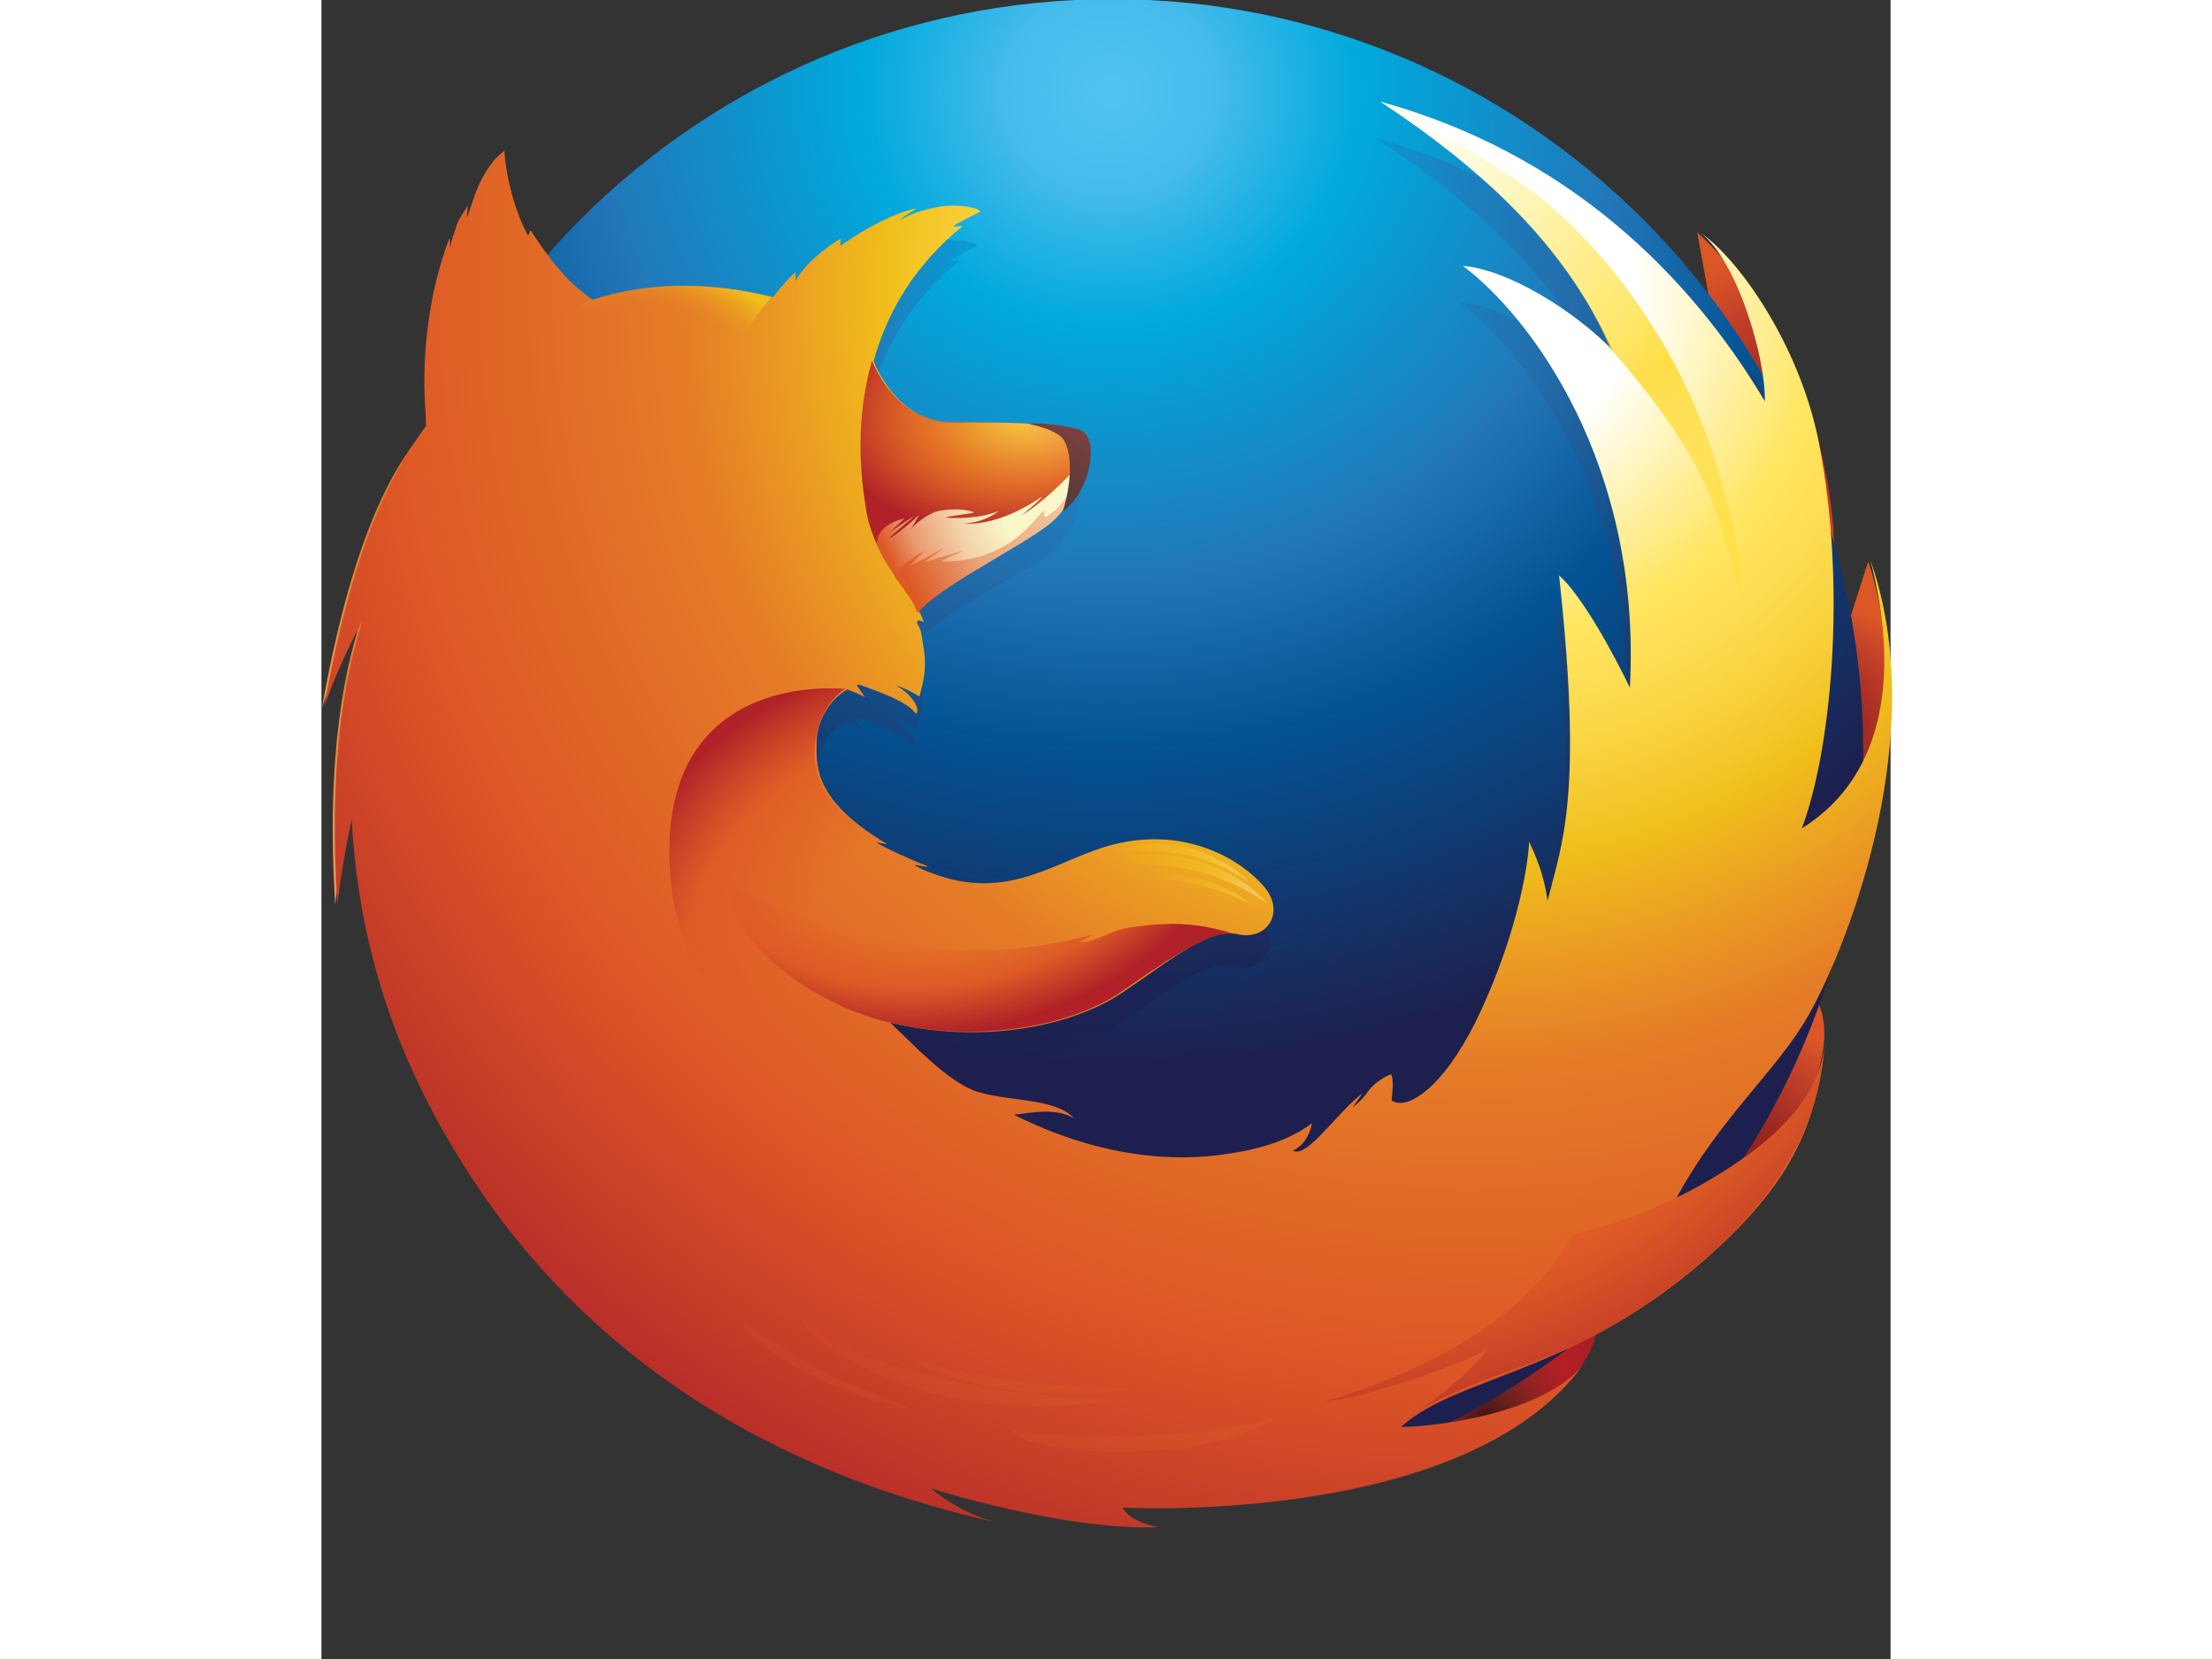 <?xml version="1.0" encoding="utf-8"?>
<svg width="400" height="300" viewBox="-0.1 0.3 352.323 372.5" xmlns="http://www.w3.org/2000/svg">
  <rect x="-0.1" y="0.3" width="352.323" height="372.5" fill="#333333" stroke="none"/>
  <linearGradient id="c" gradientUnits="userSpaceOnUse" x1="-82.561" y1="353.647" x2="-82.561" y2="516.124" gradientTransform="rotate(14.693 900.084 675.154)">
    <stop offset="0.056" stop-color="#dc7327"/>
    <stop offset="1" stop-color="#eebc89"/>
  </linearGradient>
  <path d="M3 203.5c.199-2.799 7-59.399 33.199-78.5 22.601-16.5 5-10.5-3.699-9.8-9.2.7-14.101 6.3-12.301 4.3.101-.1.101-.1.101-.2-.3-.4-21.601 17.5-17.3 84.2z" fill="url(#c)"/>
  <linearGradient id="d" gradientUnits="userSpaceOnUse" x1="-1011.462" y1="1503.002" x2="-1066.398" y2="1592.468" gradientTransform="matrix(.99 -.08 .095 1.173 895.375 -1738.839)">
    <stop offset="0.056" stop-color="#dc7327"/>
    <stop offset="1" stop-color="#edbd6b"/>
  </linearGradient>
  <path d="M0 159.3s15.399-49 46.6-48.5c20.7.3 4.3-17.5-2-20.2-6.5-2.8-8.1-2.7-9.6-1.3-2.301 2-22.801 1.2-35 70z" fill="url(#d)"/>
  <radialGradient id="g" cx="-761.916" cy="1746.896" r="29.702" gradientTransform="translate(1023.395 -1428.383)" gradientUnits="userSpaceOnUse">
    <stop offset="0" stop-color="#431413"/>
    <stop offset="0.164" stop-color="#631e1c"/>
    <stop offset="0.332" stop-color="#832320"/>
    <stop offset="0.484" stop-color="#9c2222"/>
    <stop offset="0.615" stop-color="#ac2023"/>
    <stop offset="0.708" stop-color="#b21f24"/>
    <stop offset="0.999" stop-color="#aa1f24"/>
    <stop offset="1" stop-color="#a91f24"/>
  </radialGradient>
  <path d="M212.199 329.099C265.5 340.4 305.8 295.4 277 284.6c-26.1-9.8-90.1 39.101-64.801 44.499z" fill="url(#g)"/>
  <radialGradient id="h" cx="-704.401" cy="1690.172" r="32.879" gradientTransform="translate(1023.395 -1428.383)" gradientUnits="userSpaceOnUse">
    <stop offset="0.126" stop-color="#941f21"/>
    <stop offset="0.343" stop-color="#9e2922"/>
    <stop offset="0.73" stop-color="#c24028"/>
    <stop offset="1" stop-color="#dc5726"/>
  </radialGradient>
  <path d="M281.699 286c53.2-11.6 71.4-69.199 40.801-67.199-27.801 1.799-66 72.699-40.801 67.199z" fill="url(#h)"/>
  <radialGradient id="i" cx="-688.325" cy="1593.597" r="29.707" gradientTransform="translate(1023.395 -1428.383)" gradientUnits="userSpaceOnUse">
    <stop offset="0.126" stop-color="#941f21"/>
    <stop offset="0.343" stop-color="#9e2922"/>
    <stop offset="0.73" stop-color="#c24028"/>
    <stop offset="1" stop-color="#dc5726"/>
  </radialGradient>
  <path d="M328.9 196.4c34.9-25.2 18.3-70 18.3-70s-7.699 23.1-14.699 50.3C325.6 203.8 308 211.5 328.9 196.4z" fill="url(#i)"/>
  <radialGradient id="j" cx="-697.141" cy="1522.957" r="37.115" gradientTransform="translate(1023.395 -1428.383)" gradientUnits="userSpaceOnUse">
    <stop offset="0" stop-color="#941f21"/>
    <stop offset="0.638" stop-color="#c13f28"/>
    <stop offset="1" stop-color="#dc5726"/>
  </radialGradient>
  <path d="M339.3 118.1c-3.7-43.2-30.5-65.6-30.5-65.6s2.7 14.7 6.3 34.8c4.8 27.5 26.4 56.5 24.2 30.8z" fill="url(#j)"/>
  <radialGradient id="k" cx="-842.342" cy="1462.015" r="328.826" gradientTransform="matrix(0.941, 0, 0, 0.886, 969.854, -1274.379)" gradientUnits="userSpaceOnUse">
    <stop offset="0" stop-color="#52c4f1"/>
    <stop offset="0.077" stop-color="#45bbec"/>
    <stop offset="0.182" stop-color="#00a9dc"/>
    <stop offset="0.376" stop-color="#2276b8"/>
    <stop offset="0.501" stop-color="#035495"/>
    <stop offset="0.75" stop-color="#1d204e"/>
  </radialGradient>
  <path d="M 177.379 337.707 C 270.579 337.707 346.079 262.107 346.079 168.907 C 346.079 75.707 270.579 0.107 177.379 0.107 C 84.179 0.107 8.679 75.707 8.679 168.907 C 8.679 262.108 84.179 337.707 177.379 337.707 Z" fill="url(#k)"/>
  <linearGradient id="n" gradientUnits="userSpaceOnUse" x1="-867.94" y1="1595.463" x2="-788.574" y2="1704.338" gradientTransform="translate(1023.395 -1428.383)">
    <stop offset="0" stop-color="#1d406f"/>
    <stop offset="1" stop-color="#141728"/>
  </linearGradient>
  <path d="M177.6 205.1c-1 1 .1 3.899 1.4 3.8 1.3-.1 3.199-.699 3.199-.699s1 1.899 0 2.5c-1 .5-3.8.299-.1 1.699 3.8 1.4 4.8 1 5 .301.3-.701 1.5-3.101 2.2-2.9.6-1.2-2-2.4-.601-3.2 1.4-.8.301-3.899.301-3.899s-2 .1-2.801 1.5c-.8 1.399-2-.101-2.8-.101-.1.8-.7 1.5-.7 1.5l-.6-1.3c.101-.1-3.798-.201-4.498.799z" fill="url(#n)"/>
  <defs>
    <path id="o" d="M175.5 337.9c93.1 0 168.6-75.5 168.6-168.7C344.1 76 268.6.5 175.5.5S6.9 76.1 6.9 169.2c0 93.2 75.5 168.7 168.6 168.7z"/>
  </defs>
  <defs>
    <path id="r" d="M175.5 337.9c93.1 0 168.6-75.5 168.6-168.7C344.1 76 268.6.5 175.5.5S6.9 76.1 6.9 169.2c0 93.2 75.5 168.7 168.6 168.7z"/>
  </defs>
  <clipPath id="s">
    <path d="M175.5 337.9c93.1 0 168.6-75.5 168.6-168.7C344.1 76 268.6.5 175.5.5S6.9 76.1 6.9 169.2c0 93.2 75.5 168.7 168.6 168.7z" transform="matrix(1, 0, 0, 1, 0, 0)" overflow="visible"/>
  </clipPath>
  <radialGradient id="t" cx="-830.748" cy="1490.888" r="191.42" gradientTransform="matrix(1 0 0 .981 1023.395 -1405.724)" gradientUnits="userSpaceOnUse">
    <stop offset="0.134" stop-color="#00a3de"/>
    <stop offset="0.173" stop-color="#009ed9"/>
    <stop offset="0.233" stop-color="#0292ce"/>
    <stop offset="0.307" stop-color="#1d7ebe"/>
    <stop offset="0.334" stop-color="#2276b8"/>
    <stop offset="0.44" stop-color="#2468a5"/>
    <stop offset="0.655" stop-color="#1f4276"/>
    <stop offset="0.862" stop-color="#1d204e"/>
  </radialGradient>
  <path d="M302.699 277.3c9.7-18.2 22.801-28.801 29.9-41.4 9.4-16.699 27.2-63.8 13.8-101.7 6.2 23.8 4.2 47.9-15.399 60 6.3-16.701 10.3-53.5 3.8-86.601-4.3-21.5-17.7-40.8-26.5-46.8 8.1 6.1 14.6 27.8 14.399 37.7-16.899-28.5-44.5-55.7-86.1-67.2 32.4 21.4 44.5 39.5 52.1 55.6-8.699-8.8-23.5-18.1-33.5-18.9 15 11.2 40.101 44.3 37.5 94.4-3.899-8.1-10.899-20.7-15.899-25.2 5.399 49.3.7 59.9-2.601 72.9-.699-6-2.899-10.5-4.1-13.3 0 0-.6 15.4-10.6 37.3-7.601 16.601-15.4 21.7-18.9 21.2-3.1-.5-1-3.5-1.5-6.4 0 0-5.2 2.5-10.4 7.9-4.899 5.1-9.3 10.699-11.6 9.1 1.7-1.4 3-3.8 4.3-6.1-1.899 1.3-6.8 5-17.8 6.6-4.5.7-23.6 4.1-49-8.6 3.7-.4 9.2-1.7 13.5.8-4.2-4.601-14.4-3.7-21.7-6-6.399-2-14.7-11-19.5-15.5 19.5 4.8 40.3 1.3 52.3-6.899 12.101-8.301 19.301-14.4 25.7-12.9 6.4 1.4 10.7-5 5.7-10.801-5-5.699-17.1-13.5-33.6-9.299-14.2 3.5-26 15.899-47.9 2.899C110.4 189 110.5 180 110.5 174.3c0-3.9 2.399-9.3 6.899-11.8 2.4.9 3.9 1.7 3.9 1.7s-1.101-1.7-1.8-2.6c.199-.1.3-.1.5-.2 2 .7 6.399 2.3 8.699 3.5 3.101 1.5 4.101 3.1 4.101 3.1s.7-.4 0-2c-.3-.7-1.4-2.6-4.4-4.4h.2c1.6.6 3.3 1.4 5.1 2.5.601-2.7 1.7-5.5 1-10.4-.5-3.5-.5-4.3-1.3-5.6-.7-1.1.2-1.5 1.3-.6-.3-.8-.699-1.7-1.1-2.6 1-4.2 26.2-17.5 28.1-18.9 2.601-1.9 5.301-4.9 7-8.4 1.2-2.2 2.101-5.3 1.801-9.8-.2-3.3-2.101-5.2-29.101-5-7.399.1-12.2-4.2-15.1-8.3-.601-.9-1.101-1.7-1.601-2.5-.6-1.1-1.1-2.2-1.399-3 3.2-11.7 9.7-21.9 19.8-30.1.6-.5-2.4.3-1.8-.2.7-.6 4.899-2.7 5.7-3.1 1-.6-4.601-2.1-9.5-1.1-4.9 1-5.801 1.6-8.301 2.9 1-1.1 4.301-2.7 3.5-2.6-5.3 1.2-11.5 4.7-16.8 8.4 0-.5 0-.9.101-1.6-2.5 1.3-8.601 6-10.101 9.5 0-.8 0-1.2-.1-2-1.7 1.6-3.4 3.4-4.9 5.5l-.1.1c-15.8-3.9-29.2-3-40.4.6-2.7-1.9-7-4.9-13.7-15.4-.399-.6-.399 1.4-.8.8-2.7-4.8-4.899-12.9-5.2-18.8 0 0-4.3 2.5-7.199 11.5-.5 1.6-.9 2.5-1.2 3.4-.101.3.2-2.9.1-2.6-.5 1.1-2.1 2.9-2.6 4.9-.4 1.5-1 2.4-1.2 4.3 0 0 0 .1-.1.1 0-.5-.101-2.2-.2-1.9-1.3 3.3-2.4 7.1-3.4 11.4C23.5 79.8 22.1 89.1 23 100.8c0 1 .1 1.9.1 2.7-4.2 5.8-7 10.9-8.1 13.4C9.8 127 4.5 142.5.199 166.6c0 0 2.9-9.1 8.601-19.4-4.2 13-7.601 33.1-5.601 63.4.101-1 1-8.601 3.2-18.899C7.5 211.8 12.3 236.5 27.9 263.4c11.9 20.4 43.4 67.9 122.3 85.701-8.699-2.5-14-7.5-14-7.5s29.5 9.5 51 8.699c-6.699-1.199-8.1-4.4-8.1-4.4s76.5 4.301 103-31.799c-9.1 10.6-32 13.6-40.6 13.699 13.199-12.1 42.3-11.801 73.899-42.9 17.3-17 19.2-30 21.101-42.1-2.9 16.3-18 25.8-33.801 34.5z" opacity=".6" clip-path="url(#s)" fill="url(#t)"/>
  <radialGradient id="u" cx="-766.971" cy="1500.043" r="322.224" gradientTransform="matrix(1, 0, 0, 0.981, 1023.988, -1405.717)" gradientUnits="userSpaceOnUse">
    <stop offset="0.119" stop-color="#fff"/>
    <stop offset="0.122" stop-color="#fffffa"/>
    <stop offset="0.25" stop-color="#ffe560"/>
    <stop offset="0.287" stop-color="#ffdf56"/>
    <stop offset="0.347" stop-color="#f8d03b"/>
    <stop offset="0.406" stop-color="#f0be1b"/>
    <stop offset="0.473" stop-color="#eb9d23"/>
    <stop offset="0.548" stop-color="#e57c27"/>
    <stop offset="0.765" stop-color="#dd5626"/>
    <stop offset="0.903" stop-color="#c33a28"/>
    <stop offset="1" stop-color="#b02228"/>
  </radialGradient>
  <path d="M 303.993 269.6 C 313.693 251.4 326.793 240.701 333.893 228.1 C 343.292 211.3 361.193 164.2 347.693 126.1 C 353.893 149.9 351.893 174.1 332.293 186.3 C 338.693 169.5 342.594 132.7 336.094 99.5 C 331.793 77.9 318.293 58.6 309.594 52.6 C 317.694 58.7 324.194 80.4 323.993 90.4 C 307.093 61.9 279.393 34.6 237.593 23.1 C 270.093 44.5 282.193 62.7 289.792 78.9 C 281.093 70 266.292 60.8 256.192 60 C 271.192 71.2 296.392 104.4 293.692 154.7 C 289.792 146.6 282.792 133.9 277.792 129.5 C 283.192 178.9 278.492 189.5 275.192 202.6 C 274.492 196.6 272.292 191.999 271.092 189.3 C 271.092 189.3 270.491 204.7 260.491 226.7 C 252.893 243.4 245.093 248.5 241.593 247.9 C 240.693 247.8 240.193 247.4 240.193 247.4 C 240.393 245.201 240.693 243 240.093 241.5 C 240.093 241.5 236.893 242.601 234.792 245.5 C 233.992 246.701 232.893 247.801 231.492 248.9 C 231.292 249.1 233.792 245.701 233.593 245.8 C 232.393 246.8 230.992 247.999 229.693 249.4 C 224.793 254.5 220.293 260.201 217.993 258.6 C 220.094 257.9 221.893 255.201 222.293 252.499 C 220.394 253.899 215.493 257.499 204.493 259.2 C 199.993 259.899 180.893 263.399 155.393 250.599 C 159.093 250.2 164.693 248.899 168.893 251.399 C 164.693 246.799 154.393 247.7 147.093 245.399 C 140.693 243.399 132.393 234.399 127.593 229.899 C 147.193 234.7 167.992 231.2 179.992 222.999 C 192.192 214.7 199.392 208.6 205.792 210.1 C 212.192 211.499 216.492 205.1 211.492 199.3 C 206.492 193.499 194.292 185.8 177.792 189.9 C 165.093 193.1 154.393 203.201 136.593 196.201 C 135.492 195.801 134.393 195.301 133.292 194.701 C 132.192 194.1 136.992 195.4 135.792 194.701 C 132.393 193.4 126.193 190.6 124.593 189.5 C 124.292 189.301 127.193 190 126.893 189.801 C 109.993 179.801 111.093 171.801 111.093 166.901 C 111.093 162.901 113.492 157.601 117.992 155.101 C 120.392 156.001 121.892 156.801 121.892 156.801 C 121.892 156.801 120.791 155.101 120.092 154.201 C 120.291 154.101 120.392 154.101 120.592 154.001 C 122.592 154.701 127.092 156.301 129.291 157.501 C 132.392 159.001 133.392 160.601 133.392 160.601 C 133.392 160.601 134.092 160.101 133.392 158.601 C 133.092 157.901 131.992 156.001 128.992 154.201 L 129.093 154.201 C 130.693 154.801 132.393 155.601 134.193 156.701 C 134.794 154.001 135.893 151.201 135.193 146.301 C 134.593 142.801 134.693 142.001 133.893 140.701 C 133.193 139.601 134.093 139.201 135.193 140.101 C 134.893 139.201 134.493 138.401 134.093 137.501 C 134.992 133.201 160.393 119.901 162.292 118.501 C 164.893 116.601 167.593 113.601 169.292 110.101 C 170.492 107.901 171.393 104.801 171.192 100.201 C 170.992 96.901 169.092 94.901 141.992 95.201 C 134.593 95.301 129.792 91.001 126.892 86.901 C 126.291 86.001 125.791 85.201 125.291 84.401 C 124.691 83.301 124.191 82.201 123.892 81.401 C 127.092 69.701 133.592 59.501 143.692 51.201 C 144.292 50.701 141.292 51.501 141.892 51.001 C 142.592 50.401 146.892 48.301 147.692 47.901 C 148.692 47.301 142.992 45.801 138.192 46.801 C 133.292 47.801 132.392 48.401 129.792 49.701 C 130.792 48.601 134.093 47.001 133.292 47.101 C 127.992 48.301 121.692 51.801 116.393 55.501 C 116.393 55.001 116.393 54.601 116.493 53.901 C 113.993 55.201 107.893 59.901 106.393 63.401 C 106.393 62.601 106.393 62.201 106.292 61.401 C 104.507 63.092 102.868 64.932 101.393 66.9 C 101.393 66.9 101.393 67 101.292 67 C 85.492 63.1 72.093 64 60.792 67.6 C 58.093 65.7 53.792 62.7 46.992 52.2 C 46.593 51.6 46.593 53.6 46.193 53 C 43.493 48.2 41.293 40 40.993 34.2 C 40.993 34.2 36.594 36.7 33.793 45.7 C 33.293 47.3 32.894 48.2 32.594 49.1 C 32.493 49.4 32.793 46.2 32.694 46.5 C 32.194 47.6 30.594 49.4 30.094 51.4 C 29.694 52.9 29.094 53.8 28.894 55.7 C 28.894 55.7 28.894 55.8 28.793 55.8 C 28.793 55.3 28.693 53.6 28.594 53.9 C 27.293 57.2 26.194 61 25.194 65.3 C 23.794 72.1 22.394 81.4 23.294 93.2 C 23.294 94.2 23.395 95.1 23.395 95.9 C 19.095 101.8 16.395 106.8 15.294 109.3 C 10.093 119.4 4.792 135 0.493 159.2 C 0.493 159.2 3.393 150.1 9.094 139.8 C 4.893 152.8 1.493 173 3.493 203.3 C 3.594 202.3 4.493 194.6 6.693 184.3 C 7.793 204.5 12.593 229.201 28.293 256.1 C 40.293 276.6 71.793 324.201 150.894 341.999 C 142.194 339.499 136.793 334.499 136.793 334.499 C 136.793 334.499 166.394 343.999 187.894 343.2 C 181.094 341.999 179.793 338.8 179.793 338.8 C 179.793 338.8 256.493 343.099 282.993 306.999 C 273.893 317.601 250.993 320.601 242.293 320.7 C 255.493 308.6 284.693 308.8 316.394 277.7 C 333.792 260.6 335.593 247.6 337.493 235.5 C 334.993 251.3 319.792 260.9 303.993 269.6 Z" fill="url(#u)"/>
  <radialGradient id="x" cx="-866.514" cy="1696.788" r="78.672" gradientTransform="matrix(1 0 0 .627 1023.395 -969.954)" gradientUnits="userSpaceOnUse">
    <stop offset="0" stop-color="#e05a27" stop-opacity=".1"/>
    <stop offset="0.306" stop-color="#de5926" stop-opacity=".845"/>
    <stop offset="0.556" stop-color="#b02228"/>
  </radialGradient>
  <path d="M171 100.4c-.2-3.3-2.301-5.6-29.4-5.4-11.1.1-16.3-9.6-18.1-13.7-2.9 10.5-3.4 21.3-1.2 34 1.399 8.4 7.399 15.5 10.7 20.5.8.8 1.199 1 1.399.5 1.2-2.6 25-16.1 26.9-17.6 2.001-1.3 10.201-8.3 9.701-18.3z" fill="url(#x)"/>
  <radialGradient id="z" cx="-802.69" cy="1587.041" r="178.247" gradientTransform="translate(1023.395 -1428.383)" gradientUnits="userSpaceOnUse">
    <stop offset="0.463" stop-color="#f0b91c"/>
    <stop offset="0.722" stop-color="#e36024"/>
    <stop offset="0.782" stop-color="#db5825"/>
    <stop offset="0.876" stop-color="#c74127"/>
    <stop offset="0.97" stop-color="#b02228"/>
  </radialGradient>
  <path d="M262 303.099c-9.101 5-30.601 11.602-36.7 11.9 37.5-11.6 49.6-27.299 55.8-37.699 19.4-3.801 54.8-21.4 56.2-41.9-1.5 28-24.601 47.4-41.2 58.6-19.6 13.301-36.2 14.4-50.3 23.4 4.3-3 9.899-6.9 16.2-14.301z" fill="url(#z)"/>
  <linearGradient id="G" gradientUnits="userSpaceOnUse" x1="-896.689" y1="1558.043" x2="-869.86" y2="1546.237" gradientTransform="translate(1023.395 -1428.383)">
    <stop offset="0.075" stop-color="#dd5a26"/>
    <stop offset="0.298" stop-color="#e9986d"/>
    <stop offset="0.667" stop-color="#f4d4ac"/>
    <stop offset="1" stop-color="#f9f7c9"/>
  </linearGradient>
  <path d="M163.1 117.3c1.4-1.1 6.3-5.6 7.5-10.9-.9.4-1-.7-2-.2-1.8 1.9-6.2 6.5-11.4 9.8 1.4-1.3 3.9-3.2 4.5-4.2-5.6 3.9-12.5 6.6-17.899 6-.8 0 4 .5 8.2-2.8-4.101 1.9-11.101 1.7-11.801 1.5-.6-.2 6.9-1 6.2-1.2-3.5-1.2-8.1-.4-9.1.1-1.9.9-3.8 2.2-5.2 3.9.8-1 1.1-1.9 2-3.4-2.6 2.5-6.2 5.2-6.7 5.3.4-.8 6.3-5.3 5.2-4.9-.7.7-3.2 2.1-4.9 3.4-.5.3 3.5-3.3 3.101-3-6.7 1.7-6 5.4-6.2 5.5.1.2.1.7.3.9.8 2.4 3.7 6.5 6.4 10.4 2 2.4 2.6 5.1 2.7 4.2.899-4.4 27.198-18.9 29.099-20.4z" fill="url(#G)"/>
  <linearGradient id="H" gradientUnits="userSpaceOnUse" x1="-894.25" y1="1561.027" x2="-825.003" y2="1526.242" gradientTransform="translate(1023.395 -1428.383)">
    <stop offset="0.043" stop-color="#dd5a26"/>
    <stop offset="0.258" stop-color="#eca77c"/>
    <stop offset="1" stop-color="#f9f7c9"/>
  </linearGradient>
  <path d="M169.199 107.6c-.199 0-.399-3.2-.1-2.4.2.7-.3 7.2-6.2 11-1.3.8-.1-2.1-1.5-.6-2.3 2.5-8 10.8-22.3 10.8-.5 0 5.6-2.7 4.9-2.5-1.5.4-3.2.9-8.801 2.7-.5.2 4.7-3.2 4.2-3.1-.7.2-3.8 2.3-7.6 3.9 1.8-1.8 3.899-3.6 3.2-3.3-3 1.7-5.2 3.6-6.5 5.5.899 1.5 2 2.4 2.8 3.9 2 2.4 2.2 4.9 2.7 4.2 5.3-6.4 26.199-16.1 30.899-21.1 4.802-5.2 2.903-4.4 4.302-9z" fill="url(#H)"/>
  <radialGradient id="I" cx="-870.932" cy="1705.251" r="95.217" gradientTransform="matrix(1 0 0 .843 1023.395 -1216.665)" gradientUnits="userSpaceOnUse">
    <stop offset="0.5" stop-color="#e05a27" stop-opacity="0"/>
    <stop offset="0.75" stop-color="#de5926" stop-opacity=".775"/>
    <stop offset="0.95" stop-color="#b02228"/>
  </radialGradient>
  <path d="M138.199 252.4c-26.899-8.4-57.6-20.8-60-56.1C75 150 117.6 155 117.6 155c-1.5.6-4.8 4-5.9 7.9-1.199 4.2-3.399 12.4 6.2 20.9 15.2 13.401-25 38.3 43.5 70.1 1.7.7-15.3 1-23.201-1.5z" fill="url(#I)"/>
  <linearGradient id="J" gradientUnits="userSpaceOnUse" x1="-868.208" y1="1545.513" x2="-848.031" y2="1514.453" gradientTransform="translate(1023.395 -1428.383)">
    <stop offset="0" stop-color="#37383a"/>
    <stop offset="0.651" stop-color="#7b3f3d"/>
    <stop offset="1" stop-color="#dd5a26"/>
  </linearGradient>
  <path d="M171.4 108.2c1.2-3 2.601-10-1.399-11.5-3.301-.8-6.2-1.4-11.601-1.3 1.8.4 7 1.5 8.3 3.9 2.601 4.6.5 13.6-.399 15.9 2.699-2.1 3.898-4.1 5.099-7z" fill="url(#J)"/>
  <radialGradient id="K" cx="-939.735" cy="1766.979" r="87.31" gradientTransform="matrix(.986 -.165 .125 .748 843.568 -1298.49)" gradientUnits="userSpaceOnUse">
    <stop offset="0.5" stop-color="#e05a27" stop-opacity="0"/>
    <stop offset="0.656" stop-color="#dd5a26"/>
    <stop offset="0.815" stop-color="#b02228"/>
  </radialGradient>
  <path d="M127.5 229.9c18.8 4.5 40 1.301 52.1-7 8.1-5.6 19.8-13.9 25.1-13-6-1.699-10.6-2.4-15.899-2.1-1 0-1.9.1-2.9.199-1.8.201-3.699.4-5.8.801-3.2.699-6.7 3.1-10 3.1-.2 0 3.101-1.699 2.8-1.699-1.699.5-3.6.799-5.6 1.299-1.2.301-2.4.5-3.601.701-37.699 7-72.199-13.5-72.199-13.5C89.6 208.201 106.4 224.9 127.5 229.9z" fill="url(#K)"/>
  <radialGradient id="L" cx="-785.57" cy="1459.35" r="164.471" gradientTransform="matrix(1 -.027 .026 .981 991.64 -1424.899)" gradientUnits="userSpaceOnUse">
    <stop offset="0" stop-color="#ffe000" stop-opacity="0"/>
    <stop offset="0.355" stop-color="#fed700" stop-opacity=".515"/>
    <stop offset="0.483" stop-color="#fed208" stop-opacity=".7"/>
    <stop offset="0.857" stop-color="#fed208" stop-opacity="0"/>
  </radialGradient>
  <path d="M289.199 78.5s14.4 15.5 21.2 30.3c6.8 14.8 8.9 31.6 8.9 31.6s1-14.1-6.8-37.8c-8.4-25.7-25-47.7-41.4-59.8-11-8.3-33.1-19.3-33.1-19.3s38.101 22.6 51.2 55z" fill="url(#L)"/>
  <radialGradient id="N" cx="-2649.608" cy="3213.962" r="53.88" gradientTransform="matrix(-.276 .95 .643 .178 -2594.436 2149.379)" gradientUnits="userSpaceOnUse">
    <stop offset="0" stop-color="#fff"/>
    <stop offset="0.027" stop-color="#fffbe8" stop-opacity=".963"/>
    <stop offset="0.102" stop-color="#fff2b6" stop-opacity=".857"/>
    <stop offset="0.174" stop-color="#ffed8c" stop-opacity=".756"/>
    <stop offset="0.24" stop-color="#ffe967" stop-opacity=".662"/>
    <stop offset="0.3" stop-color="#ffe645" stop-opacity=".578"/>
    <stop offset="0.352" stop-color="#ffe42c" stop-opacity=".506"/>
    <stop offset="0.389" stop-color="#ffe421" stop-opacity=".454"/>
    <stop offset="0.809" stop-color="#ffe300" stop-opacity="0"/>
  </radialGradient>
  <path d="M208.4 198.6c-1.8-2.399-9.6-8.101-18.3-8.7-11.6-.8-21 4.2-21 4.2s6.4-3.7 21.2-2.399c10.2.899 18 6.599 18.1 6.899z" opacity=".5" fill="url(#N)"/>
  <radialGradient id="O" cx="-2738.967" cy="3148.419" r="56.149" gradientTransform="matrix(-.317 .828 .653 .238 -2717.338 1725.642)" gradientUnits="userSpaceOnUse">
    <stop offset="0" stop-color="#fff"/>
    <stop offset="0.027" stop-color="#fffbe8" stop-opacity=".963"/>
    <stop offset="0.102" stop-color="#fff2b6" stop-opacity=".857"/>
    <stop offset="0.174" stop-color="#ffed8c" stop-opacity=".756"/>
    <stop offset="0.24" stop-color="#ffe967" stop-opacity=".662"/>
    <stop offset="0.3" stop-color="#ffe645" stop-opacity=".578"/>
    <stop offset="0.352" stop-color="#ffe42c" stop-opacity=".506"/>
    <stop offset="0.389" stop-color="#ffe421" stop-opacity=".454"/>
    <stop offset="0.809" stop-color="#ffe300" stop-opacity="0"/>
  </radialGradient>
  <path d="M212.3 203.201c-1.8-2.5-8.4-8.301-19-10.4-13.5-2.6-23.4 3.1-23.4 3.1s7.7-3.199 23.3-.699c10.7 1.798 18.9 7.798 19.1 7.999z" opacity=".5" fill="url(#O)"/>
  <radialGradient id="P" cx="-2910.101" cy="3394.988" r="42.108" gradientTransform="matrix(-.234 .52 .538 .231 -2304.132 936.503)" gradientUnits="userSpaceOnUse">
    <stop offset="0" stop-color="#fff"/>
    <stop offset="0.027" stop-color="#fffbe8" stop-opacity=".963"/>
    <stop offset="0.102" stop-color="#fff2b6" stop-opacity=".857"/>
    <stop offset="0.174" stop-color="#ffed8c" stop-opacity=".756"/>
    <stop offset="0.24" stop-color="#ffe967" stop-opacity=".662"/>
    <stop offset="0.3" stop-color="#ffe645" stop-opacity=".578"/>
    <stop offset="0.352" stop-color="#ffe42c" stop-opacity=".506"/>
    <stop offset="0.389" stop-color="#ffe421" stop-opacity=".454"/>
    <stop offset="0.809" stop-color="#ffe300" stop-opacity="0"/>
  </radialGradient>
  <path d="M208.5 203.3c-1.5-1.4-4.9-3.801-10.801-5.5-9.5-2.7-15.899-.2-15.899-.2s3.8-.899 13.5 1c6 1.2 13.1 4.601 13.2 4.7z" opacity=".5" fill="url(#P)"/>
  <radialGradient id="R" cx="1518.345" cy="5985.437" r="111.592" gradientTransform="scale(1 -1) rotate(88.401 4045.76 2116.623)" gradientUnits="userSpaceOnUse">
    <stop offset="0" stop-color="#ed6624"/>
    <stop offset="1" stop-color="#f69622"/>
  </radialGradient>
  <path d="M154.4 321.9s-.1 0 0 0m0-.9c1 2.5 10.5 6.1 32.3 5.1 17.7-.799 27.601-7.6 27.601-7.6s-7.3 3.301-31.8 4.201c-21.201.599-27.802-1.5-28.101-1.701zm-13.4-6.901c17.699 3.9 39.699.5 39.699.5s-21.1.201-42.899-5c-23.3-5.5-29.9-12.898-29.8-12.999.4 3.999 15.3 13.601 33 17.499zm14.9-1.5c12.9 1.602 26.4-.299 26.4-.299s-13.5-.201-28.7-2.301c-15-2.1-20.7-4.5-20.7-4.699 1.5 2.799 13.6 6.1 23 7.299zm-43.8-2.5c10.5 5.201 20.7 6.602 20.7 6.602s-17.2-6.301-24.9-10.9c-7.6-4.6-13.8-8.6-14-9 1.7 2.999 8.1 8.9 18.2 13.298zm36.8 27.201" opacity=".1" fill="url(#R)"/>
  <radialGradient id="S" cx="-948.779" cy="1467.184" r="43.928" gradientTransform="matrix(.957 .29 .194 -.639 698.864 1297.31)" gradientUnits="userSpaceOnUse">
    <stop offset="0.487" stop-color="#e57c27" stop-opacity="0"/>
    <stop offset="0.853" stop-color="#f0be1b"/>
  </radialGradient>
  <path d="M100.9 67s-2.7 3.2-4.7 6.4c-2.3 3.5-4.2 7.2-4.2 7.2s-11.4-8.4-21.6-10.1-13.2-1.4-13.2-1.4 16.999-8.8 43.7-2.1z" fill="url(#S)"/>
</svg>